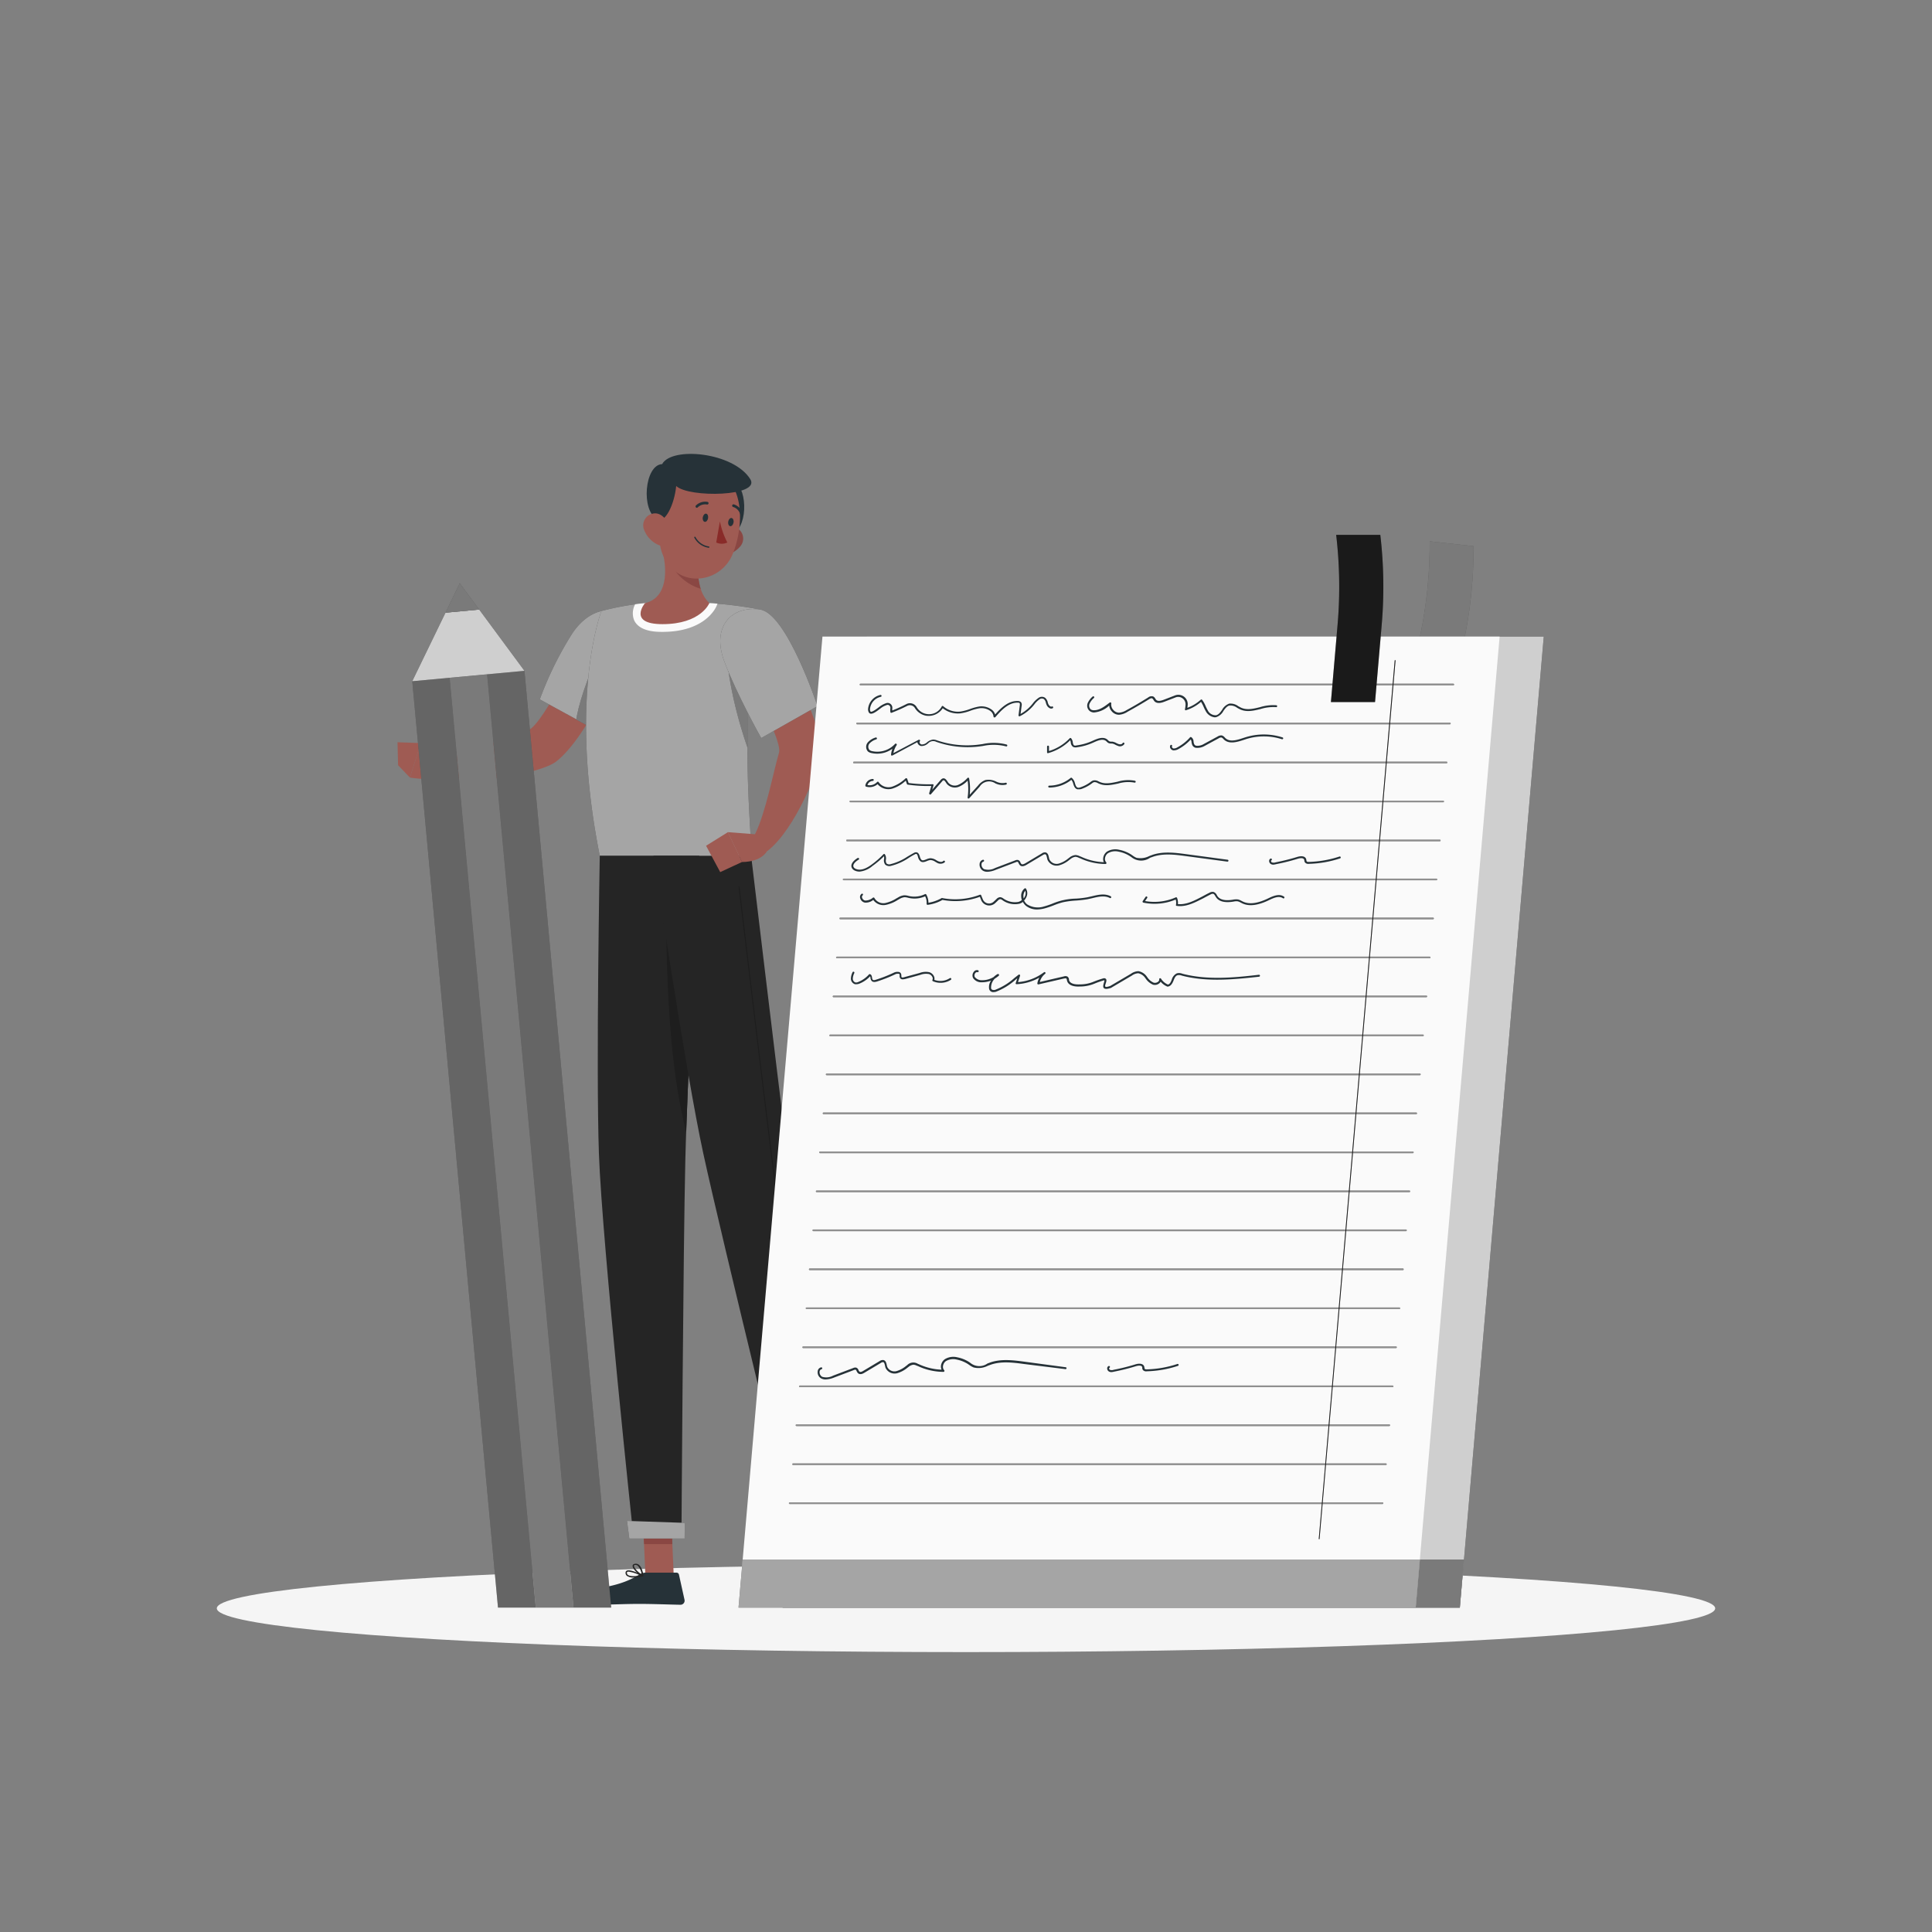 <svg xmlns="http://www.w3.org/2000/svg" viewBox="0 0 500 500"><rect x="0" y="0" width="500" height="500" fill="#808080" stroke="none"/><g id="freepik--Shadow--inject-33"><ellipse cx="250" cy="416.24" rx="193.89" ry="11.32" style="fill:#f5f5f5"></ellipse></g><g id="freepik--Character--inject-33"><polygon points="174.36 407.82 167.03 407.82 166.3 390.86 173.63 390.86 174.36 407.82" style="fill:#9f5b53"></polygon><polygon points="218.35 407.82 211.02 407.82 207.34 390.86 214.67 390.86 218.35 407.82" style="fill:#9f5b53"></polygon><path d="M210.5,407h8.23a.64.64,0,0,1,.63.5l1.45,6.51a1.08,1.08,0,0,1-1.08,1.3c-2.87-.05-4.27-.22-7.89-.22-2.22,0-6.81.24-9.89.24s-3.47-3.05-2.22-3.32c5.65-1.24,7.78-2.94,9.58-4.56A1.75,1.75,0,0,1,210.5,407Z" style="fill:#263238"></path><path d="M167.08,407h8a.64.64,0,0,1,.63.5l1.44,6.51a1.06,1.06,0,0,1-1.05,1.3c-2.89-.05-7.06-.22-10.69-.22-4.24,0-7.9.24-12.87.24-3,0-3.85-3.05-2.59-3.32,5.73-1.26,10.41-1.39,15.37-4.44A3.29,3.29,0,0,1,167.08,407Z" style="fill:#263238"></path><path d="M161.69,168.41l-9.89-3.91s-11.37,23.23-15,24.4c-4.87,1.6-14.88,6-20.93,6.87-.77,1-2,4-1.75,5.1,8.34,2.72,26.11-.9,29.79-3.76C152.36,190.59,161.69,168.41,161.69,168.41Z" style="fill:#9f5b53"></path><path d="M164.35,163.14c2.47,6.56-10,25.86-10,25.86l-14.65-8a89.12,89.12,0,0,1,8.46-17.15C153.31,156.17,161.64,156,164.35,163.14Z" style="fill:#252525"></path><path d="M164.35,163.14c2.47,6.56-10,25.86-10,25.86l-14.65-8a89.12,89.12,0,0,1,8.46-17.15C153.31,156.17,161.64,156,164.35,163.14Z" style="fill:#fafafa;opacity:0.6"></path><path d="M164.57,164c-2.87-1.36-6.09-.22-9.33,5.19s-5.85,14.47-6.08,17.05l5.15,2.79S165.86,171.18,164.57,164Z" style="fill:#252525"></path><path d="M164.57,164c-2.87-1.36-6.09-.22-9.33,5.19s-5.85,14.47-6.08,17.05l5.15,2.79S165.86,171.18,164.57,164Z" style="fill:#fafafa;opacity:0.4"></path><path d="M117.15,195.7l-8.26-3.4-2.8,8.94a33.46,33.46,0,0,0,10,0Z" style="fill:#9f5b53"></path><polygon points="102.88 192.09 103.02 198.03 106.09 201.24 108.89 192.31 102.88 192.09" style="fill:#9f5b53"></polygon><polygon points="166.31 390.86 166.68 399.61 174.01 399.61 173.63 390.86 166.31 390.86" style="fill:#8a4743"></polygon><polygon points="214.67 390.86 207.34 390.86 209.24 399.61 216.57 399.61 214.67 390.86" style="fill:#8a4743"></polygon><path d="M155.65,158.13s-8.65,22.12-.43,63.33H194.4c.27-6-3.51-35.37,2.3-63.71a102.27,102.27,0,0,0-13.12-1.66,144.57,144.57,0,0,0-16.66,0A73.27,73.27,0,0,0,155.65,158.13Z" style="fill:#252525"></path><path d="M155.65,158.13s-8.65,22.12-.43,63.33H194.4c.27-6-3.51-35.37,2.3-63.71a102.27,102.27,0,0,0-13.12-1.66,144.57,144.57,0,0,0-16.66,0A73.27,73.27,0,0,0,155.65,158.13Z" style="fill:#fafafa;opacity:0.6"></path><path d="M188.18,164.75c-.65,4.66.82,15.82,5.26,28.72a187.73,187.73,0,0,1,2.71-32.9v-.06C193.57,160.25,188.81,160.38,188.18,164.75Z" style="fill:#252525"></path><path d="M188.18,164.75c-.65,4.66.82,15.82,5.26,28.72a187.73,187.73,0,0,1,2.71-32.9v-.06C193.57,160.25,188.81,160.38,188.18,164.75Z" style="fill:#fafafa;opacity:0.4"></path><path d="M164.39,156.38c.82-.11,1.67-.21,2.53-.29a144.57,144.57,0,0,1,16.66,0c.7,0,1.4.08,2.1.14l-.24.6c-.11.27-2.78,6.7-14,6.7-1.47,0-5.92,0-7.32-3A4.83,4.83,0,0,1,164.39,156.38Z" style="fill:#fafafa"></path><path d="M181.4,140.51c-1.05,5.36-1.57,12,2.18,15.58,0,0-2.16,5.44-12.12,5.44-9.1,0-4.54-5.44-4.54-5.44,6-1.42,5.66-8.81,4.62-13Z" style="fill:#9f5b53"></path><path d="M180.7,145.49l-7.06-2.93-.91.24a15.27,15.27,0,0,0,1.11,3.58,13,13,0,0,0,7.49,6A18.32,18.32,0,0,1,180.7,145.49Z" style="fill:#8a4743"></path><path d="M191.41,141.59a7,7,0,0,1-4.77,2.27c-2.42.11-3.09-2.19-2-4.19,1-1.8,3.5-4,5.71-3.19A3.11,3.11,0,0,1,191.41,141.59Z" style="fill:#8a4743"></path><path d="M190.22,124.72c3.3,2.11,3.5,12.41-1.44,13.91S184,120.7,190.22,124.72Z" style="fill:#263238"></path><path d="M171.37,130c-.8,7.23-1.63,11.42,1.35,15.71,4.47,6.46,13.87,4.72,16.81-2.13,2.65-6.16,3.51-16.94-3-21A9.92,9.92,0,0,0,171.37,130Z" style="fill:#9f5b53"></path><path d="M170.17,134.44c1.93,1,4.33-3.72,4.83-8.66,3.28,3.11,22,2.72,19.17-1.78-4.38-7-20.32-8.5-22.81-3.89C166.81,120.31,165.78,132.25,170.17,134.44Z" style="fill:#263238"></path><path d="M166.78,137.32a6.93,6.93,0,0,0,3.72,3.75c2.25.91,3.65-1,3.26-3.29-.36-2-1.95-5-4.31-4.92A3.1,3.1,0,0,0,166.78,137.32Z" style="fill:#9f5b53"></path><path d="M155.22,221.46s-1,54.78-.22,77.12c.83,23.24,8.95,99.33,8.95,99.33h12.41s.46-74.73,1-97.56c.6-24.88,3.61-78.89,3.61-78.89Z" style="fill:#252525"></path><path d="M177.18,394.11c.06,0,0,4.06,0,4.06H162.87l-.6-4.56Z" style="fill:#252525"></path><path d="M177.18,394.11c.06,0,0,4.06,0,4.06H162.87l-.6-4.56Z" style="fill:#fafafa;opacity:0.6"></path><path d="M172.36,236c.23,27.18,1.87,43.69,5.23,57,.43-13,1.24-30.11,2-44.35Z" style="fill:#252525"></path><path d="M172.36,236c.23,27.18,1.87,43.69,5.23,57,.43-13,1.24-30.11,2-44.35Z" style="opacity:0.2"></path><path d="M169.12,221.46s8.31,56,12.88,77c5,23,23.83,99.49,23.83,99.49h13.42s-12.42-74.66-15.27-97.4c-3.1-24.69-9.58-79-9.58-79Z" style="fill:#252525"></path><path d="M219.25,394.42c.05,0,.67,3.75.67,3.75H205.17l-1.31-4.31Z" style="fill:#252525"></path><path d="M219.25,394.42c.05,0,.67,3.75.67,3.75H205.17l-1.31-4.31Z" style="fill:#fafafa;opacity:0.6"></path><path d="M213.84,390a.15.15,0,0,1-.13-.11c-.11-.68-11.31-68.09-13.87-88.52-2.78-22.17-8.64-71.34-8.7-71.84a.12.12,0,0,1,.11-.13.13.13,0,0,1,.14.11c.06.49,5.91,49.66,8.7,71.83,2.56,20.43,13.76,87.83,13.87,88.51a.12.12,0,0,1-.1.14Z" style="fill:#252525"></path><path d="M213.84,390a.15.15,0,0,1-.13-.11c-.11-.68-11.31-68.09-13.87-88.52-2.78-22.17-8.64-71.34-8.7-71.84a.12.12,0,0,1,.11-.13.13.13,0,0,1,.14.11c.06.49,5.91,49.66,8.7,71.83,2.56,20.43,13.76,87.83,13.87,88.51a.12.12,0,0,1-.1.14Z" style="opacity:0.2"></path><path d="M181.88,133.88c-.11.58.12,1.1.5,1.17s.77-.35.87-.94-.12-1.1-.5-1.17S182,133.29,181.88,133.88Z" style="fill:#263238"></path><path d="M188.46,135c-.1.58.12,1.1.5,1.17s.77-.35.88-.94-.13-1.1-.51-1.17S188.56,134.43,188.46,135Z" style="fill:#263238"></path><path d="M186.31,134.94a21.41,21.41,0,0,0,1.92,5.46,3.39,3.39,0,0,1-2.87,0Z" style="fill:#892b29"></path><path d="M183.39,141.76a.18.18,0,0,0,.2-.14.17.17,0,0,0-.14-.2A4.69,4.69,0,0,1,180,139a.18.18,0,0,0-.23-.09.17.17,0,0,0-.09.23A5,5,0,0,0,183.39,141.76Z" style="fill:#263238"></path><path d="M180.26,131.41a.35.35,0,0,0,.3-.09,2.78,2.78,0,0,1,2.38-.76.35.35,0,0,0,.42-.25.33.33,0,0,0-.25-.42,3.42,3.42,0,0,0-3,.92.36.36,0,0,0,0,.5A.42.42,0,0,0,180.26,131.41Z" style="fill:#263238"></path><path d="M191.82,133.19a.38.38,0,0,0,.15,0,.35.35,0,0,0,.21-.45,3.47,3.47,0,0,0-2.27-2.21.35.35,0,0,0-.42.26.36.36,0,0,0,.26.42h0a2.73,2.73,0,0,1,1.78,1.77A.32.32,0,0,0,191.82,133.19Z" style="fill:#263238"></path><path d="M198.79,162.69,190,168.61s12.68,22.55,11.61,26.16c-1.45,4.92-3.47,15.68-6.22,21.13.36,1.18,2.19,3.87,3.21,4.34,7-5.33,14.08-22,13.81-26.67C211.77,183,198.79,162.69,198.79,162.69Z" style="fill:#9f5b53"></path><path d="M196.7,157.75c6.93,1,14.87,25,14.87,25L197,191s-6.41-11.42-9.58-19.91C184.12,162.21,189.26,156.67,196.7,157.75Z" style="fill:#252525"></path><path d="M196.7,157.75c6.93,1,14.87,25,14.87,25L197,191s-6.41-11.42-9.58-19.91C184.12,162.21,189.26,156.67,196.7,157.75Z" style="fill:#fafafa;opacity:0.6"></path><path d="M208.08,408.25a2.2,2.2,0,0,1-1.41-.37,1.07,1.07,0,0,1-.36-.92.57.57,0,0,1,.3-.49c.8-.41,3.17,1,3.44,1.21a.16.16,0,0,1,.08.17.17.17,0,0,1-.13.14A8.25,8.25,0,0,1,208.08,408.25ZM207,406.74a.46.46,0,0,0-.22,0c-.05,0-.1.07-.11.21a.72.72,0,0,0,.23.63,3.57,3.57,0,0,0,2.6.13A6.94,6.94,0,0,0,207,406.74Z" style="fill:#252525"></path><path d="M210,408l-.09,0c-.76-.42-2.22-2-2.07-2.84a.57.57,0,0,1,.56-.45.92.92,0,0,1,.74.22c.85.7,1,2.81,1,2.9a.21.21,0,0,1-.08.16Zm-1.48-3h-.08c-.23,0-.25.13-.25.18-.1.48.84,1.69,1.59,2.27a4.16,4.16,0,0,0-.86-2.3A.64.64,0,0,0,208.48,405Z" style="fill:#252525"></path><path d="M164,408.26a2.83,2.83,0,0,1-1.78-.45,1,1,0,0,1-.32-.85.54.54,0,0,1,.29-.46c.88-.5,3.83,1,4.16,1.17a.15.15,0,0,1,.09.18.16.16,0,0,1-.13.14A11.92,11.92,0,0,1,164,408.26Zm-1.32-1.52a.75.75,0,0,0-.33.06.22.22,0,0,0-.11.19.69.69,0,0,0,.21.56c.46.4,1.66.46,3.28.2A9.48,9.48,0,0,0,162.71,406.74Z" style="fill:#252525"></path><path d="M166.3,408l-.07,0c-.88-.39-2.63-2-2.5-2.81,0-.19.17-.43.65-.48a1.21,1.21,0,0,1,1,.3c.93.76,1.13,2.73,1.14,2.82a.18.18,0,0,1-.08.15A.13.13,0,0,1,166.3,408Zm-1.78-3h-.11c-.31,0-.33.16-.34.2-.08.5,1.11,1.74,2,2.28a4.15,4.15,0,0,0-1-2.26A.93.93,0,0,0,164.52,405Z" style="fill:#252525"></path><path d="M195.36,215.9l-7-.54,3.67,7.72s6.11.27,7.13-4.4Z" style="fill:#9f5b53"></path><polygon points="182.73 218.88 186.39 225.7 192.06 223.07 188.39 215.36 182.73 218.88" style="fill:#9f5b53"></polygon><polygon points="138.66 416.04 128.88 416.04 106.69 176.3 116.37 175.4 138.66 416.04" style="fill:#252525"></polygon><polygon points="138.66 416.04 128.88 416.04 106.69 176.3 116.37 175.4 138.66 416.04" style="fill:#fafafa;opacity:0.3"></polygon><polygon points="158.18 416.04 148.42 416.04 126.05 174.51 135.73 173.61 158.18 416.04" style="fill:#252525"></polygon><polygon points="158.18 416.04 148.42 416.04 126.05 174.51 135.73 173.61 158.18 416.04" style="fill:#fafafa;opacity:0.3"></polygon><polygon points="148.42 416.04 138.66 416.04 116.37 175.4 126.05 174.51 148.42 416.04" style="fill:#252525"></polygon><polygon points="148.42 416.04 138.66 416.04 116.37 175.4 126.05 174.51 148.42 416.04" style="fill:#fafafa;opacity:0.4"></polygon><polygon points="124.01 157.75 115.3 158.56 106.69 176.3 135.73 173.61 124.01 157.75" style="fill:#252525"></polygon><polygon points="124.01 157.75 115.3 158.56 106.69 176.3 135.73 173.61 124.01 157.75" style="fill:#fafafa;opacity:0.8"></polygon><polygon points="118.98 150.95 115.3 158.56 124.01 157.75 118.98 150.95" style="fill:#252525"></polygon><polygon points="118.98 150.95 115.3 158.56 124.01 157.75 118.98 150.95" style="fill:#fafafa;opacity:0.4"></polygon></g><g id="freepik--Document--inject-33"><path d="M381.36,141.35,370,140.09h0a116.09,116.09,0,0,1-2.22,23.22l-3.92,19.63,11.35,1.26,3.92-19.63a116,116,0,0,0,2.22-23.22Z" style="fill:#252525"></path><path d="M381.36,141.35,370,140.09h0a116.09,116.09,0,0,1-2.22,23.22l-3.92,19.63,11.35,1.26,3.92-19.63a116,116,0,0,0,2.22-23.22Z" style="fill:#fafafa;opacity:0.4"></path><polygon points="399.52 164.75 224.27 164.75 202.55 416.05 377.8 416.05 399.52 164.75" style="fill:#252525"></polygon><polygon points="399.52 164.75 224.27 164.75 202.55 416.05 377.8 416.05 399.52 164.75" style="fill:#fafafa;opacity:0.8"></polygon><polygon points="378.87 403.6 203.63 403.6 202.55 416.05 377.8 416.05 378.87 403.6" style="fill:#252525"></polygon><polygon points="378.87 403.6 203.63 403.6 202.55 416.05 377.8 416.05 378.87 403.6" style="fill:#fafafa;opacity:0.4"></polygon><polygon points="388.1 164.75 212.85 164.75 191.13 416.05 366.38 416.05 388.1 164.75" style="fill:#fafafa"></polygon><polygon points="367.45 403.6 192.21 403.6 191.13 416.05 366.38 416.05 367.45 403.6" style="fill:#252525"></polygon><polygon points="367.45 403.6 192.21 403.6 191.13 416.05 366.38 416.05 367.45 403.6" style="fill:#fafafa;opacity:0.6"></polygon><path d="M376.1,177.36H222.69a.21.21,0,0,1-.21-.21.22.22,0,0,1,.21-.21H376.1a.22.22,0,0,1,.22.21A.21.21,0,0,1,376.1,177.36Z" style="fill:#252525"></path><path d="M375.23,187.45H221.82a.21.21,0,0,1-.21-.21.22.22,0,0,1,.21-.21H375.23a.21.21,0,0,1,.21.21A.21.21,0,0,1,375.23,187.45Z" style="fill:#252525"></path><path d="M374.36,197.54H221a.21.21,0,1,1,0-.42H374.36a.21.21,0,0,1,0,.42Z" style="fill:#252525"></path><path d="M373.49,207.63H220.08a.21.21,0,0,1,0-.42H373.49a.21.21,0,1,1,0,.42Z" style="fill:#252525"></path><path d="M372.62,217.72H219.21a.21.21,0,0,1,0-.42H372.62a.21.21,0,1,1,0,.42Z" style="fill:#252525"></path><path d="M371.74,227.81H218.34a.21.21,0,1,1,0-.42h153.4a.21.21,0,1,1,0,.42Z" style="fill:#252525"></path><path d="M370.87,237.9H217.46a.21.21,0,0,1,0-.42H370.87a.21.21,0,0,1,0,.42Z" style="fill:#252525"></path><path d="M370,248H216.59a.21.21,0,0,1-.21-.21.21.21,0,0,1,.21-.21H370a.21.21,0,0,1,.21.21A.21.21,0,0,1,370,248Z" style="fill:#252525"></path><path d="M369.13,258.08H215.72a.21.21,0,0,1-.21-.21.21.21,0,0,1,.21-.21H369.13a.21.21,0,0,1,.21.21A.21.21,0,0,1,369.13,258.08Z" style="fill:#252525"></path><path d="M368.26,268.17H214.85a.21.21,0,0,1-.21-.21.21.21,0,0,1,.21-.21H368.26a.21.21,0,0,1,.21.21A.22.22,0,0,1,368.26,268.17Z" style="fill:#252525"></path><path d="M367.38,278.26H214a.22.22,0,1,1,0-.43h153.4a.22.22,0,1,1,0,.43Z" style="fill:#252525"></path><path d="M366.51,288.35H213.1a.22.22,0,0,1,0-.43H366.51a.21.21,0,0,1,.21.22A.21.21,0,0,1,366.51,288.35Z" style="fill:#252525"></path><path d="M365.64,298.44H212.23a.21.21,0,0,1-.21-.22.21.21,0,0,1,.21-.21H365.64a.21.21,0,0,1,.21.21A.21.21,0,0,1,365.64,298.44Z" style="fill:#252525"></path><path d="M364.77,308.53H211.36a.21.21,0,0,1-.21-.22.21.21,0,0,1,.21-.21H364.77a.22.22,0,0,1,0,.43Z" style="fill:#252525"></path><path d="M363.9,318.62H210.49a.21.21,0,0,1-.21-.22.21.21,0,0,1,.21-.21H363.9a.22.22,0,0,1,0,.43Z" style="fill:#252525"></path><path d="M363,328.71H209.62a.22.22,0,1,1,0-.43H363a.22.22,0,1,1,0,.43Z" style="fill:#252525"></path><path d="M362.15,338.79H208.74a.21.21,0,1,1,0-.42H362.15a.21.21,0,1,1,0,.42Z" style="fill:#252525"></path><path d="M361.28,348.88H207.87a.21.21,0,0,1,0-.42H361.28a.21.21,0,1,1,0,.42Z" style="fill:#252525"></path><path d="M360.41,359H207a.21.21,0,1,1,0-.42H360.41a.21.21,0,0,1,0,.42Z" style="fill:#252525"></path><path d="M359.54,369.06H206.13a.21.21,0,0,1,0-.42H359.54a.21.21,0,0,1,0,.42Z" style="fill:#252525"></path><path d="M358.66,379.15H205.26a.21.21,0,1,1,0-.42h153.4a.21.21,0,1,1,0,.42Z" style="fill:#252525"></path><path d="M357.79,389.24H204.38a.21.21,0,1,1,0-.42H357.79a.21.21,0,0,1,0,.42Z" style="fill:#252525"></path><g style="opacity:0.5"><path d="M376.1,177.36H222.69a.21.21,0,0,1-.21-.21.22.22,0,0,1,.21-.21H376.1a.22.22,0,0,1,.22.21A.21.21,0,0,1,376.1,177.36Z" style="fill:#fafafa"></path><path d="M375.23,187.45H221.82a.21.21,0,0,1-.21-.21.22.22,0,0,1,.21-.21H375.23a.21.21,0,0,1,.21.21A.21.21,0,0,1,375.23,187.45Z" style="fill:#fafafa"></path><path d="M374.36,197.54H221a.21.21,0,1,1,0-.42H374.36a.21.21,0,0,1,0,.42Z" style="fill:#fafafa"></path><path d="M373.49,207.63H220.08a.21.21,0,0,1,0-.42H373.49a.21.21,0,1,1,0,.42Z" style="fill:#fafafa"></path><path d="M372.62,217.72H219.21a.21.21,0,0,1,0-.42H372.62a.21.21,0,1,1,0,.42Z" style="fill:#fafafa"></path><path d="M371.74,227.81H218.34a.21.21,0,1,1,0-.42h153.4a.21.21,0,1,1,0,.42Z" style="fill:#fafafa"></path><path d="M370.87,237.9H217.46a.21.21,0,0,1,0-.42H370.87a.21.21,0,0,1,0,.42Z" style="fill:#fafafa"></path><path d="M370,248H216.59a.21.21,0,0,1-.21-.21.21.21,0,0,1,.21-.21H370a.21.21,0,0,1,.21.21A.21.21,0,0,1,370,248Z" style="fill:#fafafa"></path><path d="M369.13,258.08H215.72a.21.21,0,0,1-.21-.21.21.21,0,0,1,.21-.21H369.13a.21.21,0,0,1,.21.21A.21.21,0,0,1,369.13,258.08Z" style="fill:#fafafa"></path><path d="M368.26,268.17H214.85a.21.21,0,0,1-.21-.21.21.21,0,0,1,.21-.21H368.26a.21.21,0,0,1,.21.21A.22.22,0,0,1,368.26,268.17Z" style="fill:#fafafa"></path><path d="M367.38,278.26H214a.22.22,0,1,1,0-.43h153.4a.22.22,0,1,1,0,.43Z" style="fill:#fafafa"></path><path d="M366.51,288.35H213.1a.22.22,0,0,1,0-.43H366.51a.21.21,0,0,1,.21.22A.21.21,0,0,1,366.51,288.35Z" style="fill:#fafafa"></path><path d="M365.64,298.44H212.23a.21.21,0,0,1-.21-.22.21.21,0,0,1,.21-.21H365.64a.21.21,0,0,1,.21.21A.21.21,0,0,1,365.64,298.44Z" style="fill:#fafafa"></path><path d="M364.77,308.53H211.36a.21.21,0,0,1-.21-.22.21.21,0,0,1,.21-.21H364.77a.22.22,0,0,1,0,.43Z" style="fill:#fafafa"></path><path d="M363.9,318.62H210.49a.21.21,0,0,1-.21-.22.21.21,0,0,1,.21-.21H363.9a.22.22,0,0,1,0,.43Z" style="fill:#fafafa"></path><path d="M363,328.71H209.62a.22.22,0,1,1,0-.43H363a.22.22,0,1,1,0,.43Z" style="fill:#fafafa"></path><path d="M362.15,338.79H208.74a.21.21,0,1,1,0-.42H362.15a.21.21,0,1,1,0,.42Z" style="fill:#fafafa"></path><path d="M361.28,348.88H207.87a.21.21,0,0,1,0-.42H361.28a.21.21,0,1,1,0,.42Z" style="fill:#fafafa"></path><path d="M360.41,359H207a.21.21,0,1,1,0-.42H360.41a.21.21,0,0,1,0,.42Z" style="fill:#fafafa"></path><path d="M359.54,369.06H206.13a.21.21,0,0,1,0-.42H359.54a.21.21,0,0,1,0,.42Z" style="fill:#fafafa"></path><path d="M358.66,379.15H205.26a.21.21,0,1,1,0-.42h153.4a.21.21,0,1,1,0,.42Z" style="fill:#fafafa"></path><path d="M357.79,389.24H204.38a.21.21,0,1,1,0-.42H357.79a.21.21,0,0,1,0,.42Z" style="fill:#fafafa"></path></g><path d="M341.4,398.35h0a.12.12,0,0,1-.1-.12l19.65-227.29c0-.06.05-.09.11-.1a.12.12,0,0,1,.1.12L341.5,398.25A.1.1,0,0,1,341.4,398.35Z" style="fill:#252525"></path><path d="M341.4,398.35h0a.12.12,0,0,1-.1-.12l19.65-227.29c0-.06.05-.09.11-.1a.12.12,0,0,1,.1.12L341.5,398.25A.1.1,0,0,1,341.4,398.35Z" style="opacity:0.3"></path><path d="M357.22,138.42H345.8a115,115,0,0,1,.36,23.32l-1.72,19.95h11.42l1.72-19.95a115,115,0,0,0-.36-23.32Z" style="fill:#252525"></path><path d="M357.22,138.42H345.8a115,115,0,0,1,.36,23.32l-1.72,19.95h11.42l1.72-19.95a115,115,0,0,0-.36-23.32Z" style="opacity:0.3"></path><path d="M257.37,185.67h-.08a.23.23,0,0,1-.17-.22,2,2,0,0,0-.74-1.39,3.89,3.89,0,0,0-2.89-.76,13.09,13.09,0,0,0-2.36.64,12.16,12.16,0,0,1-2.62.68,6.33,6.33,0,0,1-4.53-1.33,4.37,4.37,0,0,1-4.39,1.92,4.32,4.32,0,0,1-2.83-2,1.53,1.53,0,0,0-2-.52,42.8,42.8,0,0,1-4,1.77.26.26,0,0,1-.21,0,.25.25,0,0,1-.12-.18,4,4,0,0,1,0-1,.78.78,0,0,0-.28-.71.66.66,0,0,0-.65-.11,5.16,5.16,0,0,0-1.52.79l-.22.17c-1,.78-1.86,1.36-2.44,1.28a.65.65,0,0,1-.42-.25,1.6,1.6,0,0,1-.23-1.11,4.09,4.09,0,0,1,3.18-3.49.25.25,0,0,1,.29.19.25.25,0,0,1-.2.3,3.56,3.56,0,0,0-2.77,3.05,1.14,1.14,0,0,0,.13.76.11.11,0,0,0,.09.05c.42.06,1.45-.71,2.07-1.18l.22-.17a5.94,5.94,0,0,1,1.66-.87,1.16,1.16,0,0,1,1.12.2,1.26,1.26,0,0,1,.47,1.15,3.25,3.25,0,0,0,0,.54,39,39,0,0,0,3.61-1.63,2,2,0,0,1,2.67.72,3.7,3.7,0,0,0,6.51-.13.23.23,0,0,1,.17-.13.26.26,0,0,1,.21.06,5.78,5.78,0,0,0,4.38,1.4,12.19,12.19,0,0,0,2.51-.65,13.65,13.65,0,0,1,2.45-.67,4.47,4.47,0,0,1,3.28.87,2.45,2.45,0,0,1,.82,1.2c1.59-1.8,3.49-3.59,5.87-3.49a1.09,1.09,0,0,1,.83.32,1.16,1.16,0,0,1,.16.92l-.28,2.11a10.62,10.62,0,0,0,3.17-2.72,6.21,6.21,0,0,1,1.41-1.38,1.46,1.46,0,0,1,1.8-.06,2.22,2.22,0,0,1,.67,1.19c0,.13.08.26.13.38a1.21,1.21,0,0,0,.59.66.36.36,0,0,0,.32,0,.25.25,0,0,1,.33.12.26.26,0,0,1-.12.34.9.9,0,0,1-.72,0,1.7,1.7,0,0,1-.86-.94c-.06-.13-.1-.27-.15-.41a1.85,1.85,0,0,0-.5-1A1,1,0,0,0,269,181a5.62,5.62,0,0,0-1.29,1.27,11,11,0,0,1-3.76,3.08.25.25,0,0,1-.25,0,.25.25,0,0,1-.11-.24l.34-2.59c0-.2.05-.42-.05-.53s-.22-.13-.45-.14h-.15c-2.28,0-4.12,1.92-5.67,3.73A.27.27,0,0,1,257.37,185.67Z" style="fill:#263238"></path><path d="M314.36,185.64a3,3,0,0,1-2.3-1.58,10.63,10.63,0,0,1-.56-1.12,8.87,8.87,0,0,0-.68-1.3,10.76,10.76,0,0,1-3.83,2.15.23.23,0,0,1-.24,0,.24.24,0,0,1-.08-.24,7.51,7.51,0,0,0,.15-1.16,1.93,1.93,0,0,0-.8-1.67,1.85,1.85,0,0,0-1.79-.23l-2.88,1.11c-.46.17-1.85.71-2.6-.14a2.71,2.71,0,0,1-.24-.35,1,1,0,0,0-.33-.37c-.23-.11-.54.05-.82.23-1.83,1.13-3.71,2.22-5.58,3.25a4.69,4.69,0,0,1-2.18.76,2.47,2.47,0,0,1-1.91-.93,2.52,2.52,0,0,1-.63-1.45,6.55,6.55,0,0,1-3.95,1.79h0A1.88,1.88,0,0,1,282,184a1.79,1.79,0,0,1-.49-2.07,4.69,4.69,0,0,1,1.23-1.63.25.25,0,1,1,.35.35,4.39,4.39,0,0,0-1.11,1.46,1.31,1.31,0,0,0,.31,1.48,1.39,1.39,0,0,0,.85.22h0c1.46,0,2.75-1,4.06-2a.26.26,0,0,1,.28,0,.24.24,0,0,1,.12.26,2,2,0,0,0,.5,1.62,2,2,0,0,0,1.5.75h0a4.38,4.38,0,0,0,2-.69c1.86-1,3.73-2.12,5.55-3.25a1.39,1.39,0,0,1,1.31-.25,1.29,1.29,0,0,1,.53.56,1.85,1.85,0,0,0,.19.27c.36.41,1,.41,2.05,0l2.88-1.11a2.4,2.4,0,0,1,2.27.3,2.43,2.43,0,0,1,1,2.1,7.43,7.43,0,0,1-.09.81,10.38,10.38,0,0,0,3.46-2.09.28.28,0,0,1,.19-.07.23.23,0,0,1,.17.1,7.11,7.11,0,0,1,.9,1.61c.17.37.34.74.54,1.08a2.25,2.25,0,0,0,2.18,1.29c.66-.15,1.09-.75,1.55-1.4a3.36,3.36,0,0,1,1.85-1.6,3.3,3.3,0,0,1,2.31.65c.26.14.52.29.78.41,1.52.67,3.18.27,4.93-.16a11.36,11.36,0,0,1,4.16-.48.24.24,0,0,1,.22.28.25.25,0,0,1-.28.21,11.15,11.15,0,0,0-4,.48c-1.76.43-3.57.87-5.25.12a8,8,0,0,1-.82-.43,2.92,2.92,0,0,0-2-.59c-.67.15-1.1.76-1.56,1.4a3.34,3.34,0,0,1-1.84,1.6A2,2,0,0,1,314.36,185.64Z" style="fill:#263238"></path><path d="M230.85,195.53a.27.27,0,0,1-.14,0,.28.28,0,0,1-.11-.23,6.18,6.18,0,0,1,.35-1.53,6.64,6.64,0,0,1-5.34,1.13,2.05,2.05,0,0,1-1-.43,1.78,1.78,0,0,1,0-2.36,4.37,4.37,0,0,1,2-1.24.25.25,0,0,1,.18.47,4,4,0,0,0-1.77,1.08,1.3,1.3,0,0,0,0,1.68,1.76,1.76,0,0,0,.75.31,6.23,6.23,0,0,0,5.88-1.9.25.25,0,0,1,.34,0,.25.25,0,0,1,.06.34,5.32,5.32,0,0,0-.83,2.05l6.52-3.44a.25.25,0,0,1,.32.07.26.26,0,0,1,0,.32.35.35,0,0,0-.06.36.72.72,0,0,0,.5.46,2,2,0,0,0,1.35-.5l.07-.06a3,3,0,0,1,1.55-.71,2.72,2.72,0,0,1,1.06.22,24.21,24.21,0,0,0,10.19,1.15c.53-.06,1.07-.13,1.6-.21a13.25,13.25,0,0,1,6.2.13.24.24,0,0,1,.15.32.23.23,0,0,1-.31.15,13.06,13.06,0,0,0-6-.1c-.54.07-1.08.15-1.62.2A24.61,24.61,0,0,1,242.34,192a1.8,1.8,0,0,0-2.19.42l-.08.05a2.34,2.34,0,0,1-1.73.59,1.2,1.2,0,0,1-.88-.8.67.67,0,0,1-.05-.19L231,195.5A.27.27,0,0,1,230.85,195.53Z" style="fill:#263238"></path><path d="M271.23,194.91a.25.25,0,0,1-.15,0,.26.26,0,0,1-.1-.2l0-1.49a.25.25,0,0,1,.25-.25h0a.25.25,0,0,1,.25.24v1.16a12.39,12.39,0,0,0,5.36-3.31.21.21,0,0,1,.17-.08.36.36,0,0,1,.18.07,1.88,1.88,0,0,1,.44,1.06c.07.36.13.67.36.8a1,1,0,0,0,.61,0,14.3,14.3,0,0,0,4.12-1.17c1.17-.53,2.76-1.25,3.87-.33l.2.19a1.14,1.14,0,0,0,.34.26,1.38,1.38,0,0,0,.48.08,1.62,1.62,0,0,1,.31,0,3.19,3.19,0,0,1,1,.37,4,4,0,0,0,.51.23c.41.16.94.11,1.1-.21a.24.24,0,0,1,.33-.12.25.25,0,0,1,.12.34,1.36,1.36,0,0,1-1.72.46,5.79,5.79,0,0,1-.57-.25,2.72,2.72,0,0,0-.85-.33h-.27a1.83,1.83,0,0,1-.67-.12,1.66,1.66,0,0,1-.48-.37l-.17-.16c-.87-.71-2.24-.09-3.34.41a15,15,0,0,1-4.26,1.21,1.55,1.55,0,0,1-.92-.1,1.46,1.46,0,0,1-.61-1.15,3.07,3.07,0,0,0-.15-.58,13,13,0,0,1-5.68,3.33Z" style="fill:#263238"></path><path d="M303.87,194.19a1.18,1.18,0,0,1-.26,0,1.09,1.09,0,0,1-.73-.58.75.75,0,0,1,0-.7.24.24,0,0,1,.34-.11.24.24,0,0,1,.1.33.31.31,0,0,0,0,.27.6.6,0,0,0,.38.3,1.7,1.7,0,0,0,1-.28,11.78,11.78,0,0,0,3.28-2.6.26.26,0,0,1,.29-.06,1.38,1.38,0,0,1,.62,1.17,2.52,2.52,0,0,0,.17.67.81.81,0,0,0,.48.39,3.11,3.11,0,0,0,2-.44l3.6-1.95a1.65,1.65,0,0,1,1.07-.27,1.61,1.61,0,0,1,.76.53l.16.16c1.17,1.12,3.09.48,4.78-.08l.32-.1a15.84,15.84,0,0,1,9.68,0,.24.24,0,0,1,.17.31.26.26,0,0,1-.32.16,15.37,15.37,0,0,0-9.37,0l-.32.11c-1.74.57-3.89,1.29-5.29,0l-.17-.18a1.24,1.24,0,0,0-.51-.38,1.22,1.22,0,0,0-.72.22l-3.6,1.95a3.69,3.69,0,0,1-2.41.48,1.28,1.28,0,0,1-.78-.64,2.63,2.63,0,0,1-.22-.82,1.72,1.72,0,0,0-.2-.68,12.21,12.21,0,0,1-3.27,2.53A2.3,2.3,0,0,1,303.87,194.19Z" style="fill:#263238"></path><path d="M250.67,206.65a.22.22,0,0,1-.11,0,.27.27,0,0,1-.14-.27,14.75,14.75,0,0,0,0-4.35,6.52,6.52,0,0,1-2.25,1.57,2.74,2.74,0,0,1-3.14-.75,2.33,2.33,0,0,1-.17-.26c-.28-.42-.49-.72-.74-.64a.75.75,0,0,0-.29.25l-2.93,3.37a.24.24,0,0,1-.31,0,.26.26,0,0,1-.12-.29l.56-1.87a38,38,0,0,1-6.12-.35.25.25,0,0,1-.2-.17l-.3-.86a9,9,0,0,1-3.43,2.05,3.66,3.66,0,0,1-3.86-1.14,3.16,3.16,0,0,1-3,.63.26.26,0,0,1-.17-.27,2,2,0,0,1,1.92-1.7.23.23,0,0,1,.25.25.25.25,0,0,1-.25.25,1.56,1.56,0,0,0-1.38,1.06,2.64,2.64,0,0,0,2.51-.78.24.24,0,0,1,.21-.08.26.26,0,0,1,.19.13,3.11,3.11,0,0,0,3.47,1.17,9.62,9.62,0,0,0,3.52-2.18.24.24,0,0,1,.23,0,.25.25,0,0,1,.17.16l.36,1.06a39.3,39.3,0,0,0,6.23.32.24.24,0,0,1,.2.09.24.24,0,0,1,0,.23l-.32,1.09,2.17-2.5a1.29,1.29,0,0,1,.52-.4c.62-.2,1,.41,1.31.85a2,2,0,0,0,.16.24,2.24,2.24,0,0,0,2.56.57,7.13,7.13,0,0,0,2.41-1.8.28.28,0,0,1,.25-.06.25.25,0,0,1,.17.2,15.17,15.17,0,0,1,.16,4.2l2.18-2.4a4.37,4.37,0,0,1,1.87-1.4,4.41,4.41,0,0,1,2.73.38,3.74,3.74,0,0,0,2.48.33.25.25,0,0,1,.32.15.26.26,0,0,1-.15.32,4.14,4.14,0,0,1-2.82-.33,2.88,2.88,0,0,0-4.06.89l-2.71,3A.27.27,0,0,1,250.67,206.65Z" style="fill:#263238"></path><path d="M279.12,204.27l-.27,0c-.69-.17-.91-.85-1.1-1.45a2.67,2.67,0,0,0-.48-1,9.27,9.27,0,0,1-5.73,2,.26.26,0,0,1-.25-.25.25.25,0,0,1,.25-.25h0a8.71,8.71,0,0,0,5.54-2,.25.25,0,0,1,.3,0,2.53,2.53,0,0,1,.82,1.42c.2.63.35,1,.74,1.11a1.19,1.19,0,0,0,.69-.1,9.17,9.17,0,0,0,2.59-1.36,2.15,2.15,0,0,1,.75-.42,2,2,0,0,1,1.38.28l.24.11c1.43.63,3,.29,4.65-.06a9.39,9.39,0,0,1,4.49-.24.26.26,0,0,1,.18.31.25.25,0,0,1-.31.17,9.13,9.13,0,0,0-4.26.25c-1.66.35-3.38.72-4.95,0l-.25-.11a1.63,1.63,0,0,0-1-.26,1.57,1.57,0,0,0-.54.31,10.22,10.22,0,0,1-2.76,1.47A2.49,2.49,0,0,1,279.12,204.27Z" style="fill:#263238"></path><path d="M222.45,225.57a3,3,0,0,1-1.13-.22,1.65,1.65,0,0,1-.83-.68c-.55-1,.45-2,1.47-2.62a.25.25,0,0,1,.34.1.25.25,0,0,1-.09.34c-.67.38-1.68,1.21-1.28,1.94a1.18,1.18,0,0,0,.58.45c1.06.45,2.42.08,4-1.08a22.45,22.45,0,0,0,3.12-2.72.27.27,0,0,1,.19-.08.24.24,0,0,1,.18.09,1.89,1.89,0,0,1,.27,1.39,1.39,1.39,0,0,0,.18,1,1.15,1.15,0,0,0,1.08.15,13.92,13.92,0,0,0,4.23-1.88c.56-.34,1.14-.68,1.73-1a1.2,1.2,0,0,1,.57-.18h0c.64,0,.83.62,1,1.11a1.79,1.79,0,0,0,.42.85c.28.23.65.1,1.22-.12a3.3,3.3,0,0,1,1.06-.3,2.85,2.85,0,0,1,1.56.52l.32.18c.47.24,1.14.4,1.49,0a.25.25,0,0,1,.35,0,.26.26,0,0,1,0,.36,1.78,1.78,0,0,1-2.08.05l-.34-.19a2.37,2.37,0,0,0-1.28-.45,3.15,3.15,0,0,0-.9.26c-.56.22-1.19.48-1.73,0a2.18,2.18,0,0,1-.58-1.1c-.15-.52-.25-.74-.49-.75h0a.84.84,0,0,0-.35.13c-.57.29-1.14.63-1.7,1a14.31,14.31,0,0,1-4.39,1.95,1.61,1.61,0,0,1-1.54-.31,1.78,1.78,0,0,1-.31-1.41,2.43,2.43,0,0,0,0-.77,23.72,23.72,0,0,1-3,2.53A6,6,0,0,1,222.45,225.57Z" style="fill:#263238"></path><path d="M255.56,225.62a2.35,2.35,0,0,1-1.1-.24,1.82,1.82,0,0,1-.94-1.79,1.18,1.18,0,0,1,.85-1.08.24.24,0,0,1,.3.17.25.25,0,0,1-.17.31.69.69,0,0,0-.48.65,1.35,1.35,0,0,0,.66,1.29,3.67,3.67,0,0,0,2.83-.28l5.27-2a1.16,1.16,0,0,1,.71-.08,1,1,0,0,1,.6.65,1.25,1.25,0,0,0,.25.38c.2.16.55.09,1.05-.2l4.25-2.54a1.37,1.37,0,0,1,.89-.27c.66.1.81.78.93,1.33a3.59,3.59,0,0,0,.12.47A2.07,2.07,0,0,0,274,223.5a7,7,0,0,0,2.5-1.36l.23-.17a2.91,2.91,0,0,1,1.64-.69,3,3,0,0,1,1.21.38l.08,0a15.14,15.14,0,0,0,6,1.47,1.88,1.88,0,0,1-.16-1,2.44,2.44,0,0,1,.95-1.71,4.17,4.17,0,0,1,3.22-.49,8.77,8.77,0,0,1,3.11,1.25l.32.22a4.87,4.87,0,0,0,1,.59,5,5,0,0,0,3.36-.46l.87-.32c2.85-.93,5.94-.51,8.66-.15l10.71,1.44a.24.24,0,0,1,.22.28.25.25,0,0,1-.28.21l-10.71-1.43c-2.68-.36-5.71-.77-8.44.13l-.86.3a4,4,0,0,1-4.84-.18l-.32-.21a8.14,8.14,0,0,0-2.93-1.18,3.69,3.69,0,0,0-2.83.41,1.88,1.88,0,0,0-.74,1.34,1.27,1.27,0,0,0,.32,1,.26.26,0,0,1-.18.43h0a15.78,15.78,0,0,1-6.69-1.53l-.08,0a2.46,2.46,0,0,0-1-.33h0a2.47,2.47,0,0,0-1.32.6l-.23.16a7.19,7.19,0,0,1-2.69,1.45,2.58,2.58,0,0,1-3-1.42c-.05-.16-.09-.34-.13-.51-.12-.56-.22-.9-.51-.94a1,1,0,0,0-.56.2l-4.26,2.54c-.26.15-1.05.62-1.62.16a1.65,1.65,0,0,1-.38-.55c-.1-.22-.18-.36-.29-.39a.66.66,0,0,0-.39.07l-5.27,2A6.4,6.4,0,0,1,255.56,225.62Z" style="fill:#263238"></path><path d="M329.55,223.77a1.24,1.24,0,0,1-.67-.17.92.92,0,0,1-.43-.81.66.66,0,0,1,.35-.58.26.26,0,0,1,.34.11.26.26,0,0,1-.11.34.14.14,0,0,0-.08.15.44.44,0,0,0,.18.36,1.42,1.42,0,0,0,1,0,53.47,53.47,0,0,0,5.61-1.4c.92-.28,2-.29,2.29.55a1.7,1.7,0,0,1,.06.31.76.76,0,0,0,.09.3c.09.12.34.13.55.13a27.41,27.41,0,0,0,7.92-1.39.25.25,0,0,1,.16.48,28,28,0,0,1-8.07,1.41,1.11,1.11,0,0,1-1-.34,1,1,0,0,1-.18-.52.87.87,0,0,0-.05-.22c-.22-.66-1.52-.28-1.66-.23a55.05,55.05,0,0,1-5.66,1.41A3.5,3.5,0,0,1,329.55,223.77Z" style="fill:#263238"></path><path d="M213.65,357a2.36,2.36,0,0,1-1.1-.25,1.82,1.82,0,0,1-.94-1.79,1.16,1.16,0,0,1,.85-1.08.25.25,0,1,1,.13.48.69.69,0,0,0-.48.65,1.37,1.37,0,0,0,.66,1.3,3.72,3.72,0,0,0,2.83-.29l5.27-2a1.16,1.16,0,0,1,.71-.08,1,1,0,0,1,.6.65,1.14,1.14,0,0,0,.25.38c.2.16.55.09,1-.2l4.25-2.54a1.43,1.43,0,0,1,.89-.26c.66.09.81.77.93,1.32a3.59,3.59,0,0,0,.12.47,2.07,2.07,0,0,0,2.41,1.08,6.92,6.92,0,0,0,2.49-1.36l.24-.17a2.22,2.22,0,0,1,2.85-.31l.07,0a15.23,15.23,0,0,0,6,1.47,2,2,0,0,1-.16-1,2.44,2.44,0,0,1,1-1.71,4.22,4.22,0,0,1,3.22-.49,8.77,8.77,0,0,1,3.11,1.25l.31.22a3.63,3.63,0,0,0,4.4.13l.87-.32c2.84-.92,5.94-.51,8.66-.15l10.71,1.44a.24.24,0,0,1,.22.28.26.26,0,0,1-.28.21L265,353c-2.68-.36-5.71-.76-8.44.13l-.86.3a5.24,5.24,0,0,1-3.7.47,5.35,5.35,0,0,1-1.15-.65l-.31-.21a8.33,8.33,0,0,0-2.93-1.18,3.73,3.73,0,0,0-2.83.41,1.9,1.9,0,0,0-.74,1.34,1.27,1.27,0,0,0,.32,1,.26.26,0,0,1-.18.43h0a15.82,15.82,0,0,1-6.69-1.53l-.08,0a2.62,2.62,0,0,0-1-.33h0a2.47,2.47,0,0,0-1.32.6l-.23.17a7.31,7.31,0,0,1-2.69,1.44,2.58,2.58,0,0,1-3-1.42c-.05-.16-.09-.33-.13-.51-.12-.56-.22-.9-.51-.94a1,1,0,0,0-.56.2l-4.26,2.54c-.26.15-1,.63-1.62.16a1.56,1.56,0,0,1-.38-.55c-.1-.22-.17-.36-.29-.39a.75.75,0,0,0-.39.07l-5.28,2A6.31,6.31,0,0,1,213.65,357Z" style="fill:#263238"></path><path d="M287.64,355.1a1.24,1.24,0,0,1-.67-.17.92.92,0,0,1-.43-.81.66.66,0,0,1,.35-.58.26.26,0,0,1,.34.11.26.26,0,0,1-.11.34.14.14,0,0,0-.08.15.43.43,0,0,0,.18.36,1.42,1.42,0,0,0,1,0,51.67,51.67,0,0,0,5.61-1.4c.92-.28,2-.29,2.29.55a1.7,1.7,0,0,1,.06.31.76.76,0,0,0,.09.3c.09.12.34.13.55.13A27.41,27.41,0,0,0,304.7,353a.25.25,0,0,1,.16.48,28,28,0,0,1-8.07,1.41,1.1,1.1,0,0,1-1-.33,1,1,0,0,1-.18-.53.87.87,0,0,0,0-.22c-.22-.66-1.52-.28-1.67-.23a54.87,54.87,0,0,1-5.65,1.41A3.3,3.3,0,0,1,287.64,355.1Z" style="fill:#263238"></path><path d="M268.47,235.37a4.64,4.64,0,0,1-2.88-.89,3.07,3.07,0,0,1-.86-1.06,2.8,2.8,0,0,1-.89.46,5.52,5.52,0,0,1-4.45-.95,1.07,1.07,0,0,0-.54-.23,1.05,1.05,0,0,0-.59.36l-.7.66a2.25,2.25,0,0,1-3.65-.82l-.32-.81a18.55,18.55,0,0,1-9.68.81,10.58,10.58,0,0,1-3.82,1.27.27.27,0,0,1-.21-.07.28.28,0,0,1-.08-.2,3.63,3.63,0,0,0-.37-1.94,6.72,6.72,0,0,1-4.15.44l-.28-.06a3.37,3.37,0,0,0-.92-.14,3.24,3.24,0,0,0-1.34.48l-.48.27a9,9,0,0,1-3,1.23A3.21,3.21,0,0,1,226,232.9a3.08,3.08,0,0,1-2.2.69,1.56,1.56,0,0,1-1.18-1.14,1,1,0,0,1,.33-1.1.26.26,0,0,1,.35,0,.27.27,0,0,1-.05.36.55.55,0,0,0-.15.58,1.07,1.07,0,0,0,.78.77,3.06,3.06,0,0,0,2.07-.77.26.26,0,0,1,.21,0,.29.29,0,0,1,.16.15,2.65,2.65,0,0,0,2.86,1.25,8.8,8.8,0,0,0,2.8-1.18l.48-.27a3.55,3.55,0,0,1,1.56-.54,4,4,0,0,1,1.06.15l.26.06a6.22,6.22,0,0,0,4.05-.51.27.27,0,0,1,.33.1,4.32,4.32,0,0,1,.56,2.13,10,10,0,0,0,3.42-1.21.25.25,0,0,1,.17,0,17.93,17.93,0,0,0,9.73-.86.26.26,0,0,1,.33.15l.41,1a1.75,1.75,0,0,0,2.83.64l.71-.67a1.45,1.45,0,0,1,.92-.49,1.53,1.53,0,0,1,.81.3,5.14,5.14,0,0,0,4,.91,2.59,2.59,0,0,0,.84-.47,3.27,3.27,0,0,1-.17-1,2.41,2.41,0,0,1,.88-2,.28.28,0,0,1,.2-.05.23.23,0,0,1,.16.11,2.22,2.22,0,0,1,.18,2,3.18,3.18,0,0,1-.67,1.06,2.81,2.81,0,0,0,.79,1,5.22,5.22,0,0,0,4.38.54,19.68,19.68,0,0,0,2.24-.76,16.37,16.37,0,0,1,6-1.27,24.44,24.44,0,0,0,2.95-.34l1.15-.26c1.67-.4,3.39-.8,4.91,0a.25.25,0,0,1,.11.34.25.25,0,0,1-.34.1c-1.35-.71-3-.33-4.56.05l-1.17.26a28.22,28.22,0,0,1-3,.35,21.45,21.45,0,0,0-3.56.48,21.86,21.86,0,0,0-2.24.76,21.43,21.43,0,0,1-2.3.78A8.24,8.24,0,0,1,268.47,235.37Zm-3.14-4.82a2,2,0,0,0-.47,1.36,2.46,2.46,0,0,0,.07.6,2.68,2.68,0,0,0,.38-.68A1.88,1.88,0,0,0,265.33,230.55Z" style="fill:#263238"></path><path d="M305.4,234.5a6.51,6.51,0,0,1-.88-.06.27.27,0,0,1-.17-.1.22.22,0,0,1,0-.19,2.94,2.94,0,0,0-.08-1.35,14.2,14.2,0,0,1-8.37.8.23.23,0,0,1-.18-.15.24.24,0,0,1,0-.23l.76-1.11a.24.24,0,0,1,.34-.07.25.25,0,0,1,.07.35l-.55.8a13.69,13.69,0,0,0,7.94-.95.23.23,0,0,1,.2,0,.25.25,0,0,1,.14.13,3.41,3.41,0,0,1,.22,1.61c2.22.21,4.34-.93,6.38-2,.59-.32,1.19-.65,1.79-.94a1.52,1.52,0,0,1,1.07-.2,1.57,1.57,0,0,1,.84.82,2.07,2.07,0,0,0,.15.25c.79,1.19,2.61,1.16,4,.93a4,4,0,0,1,1.33-.06,3.43,3.43,0,0,1,.92.38l.3.15c1.66.8,3.82.53,6.61-.82,1.33-.65,2.86-1.27,4.05-.45a.25.25,0,1,1-.28.41c-1-.67-2.35-.1-3.56.49-2.93,1.42-5.23,1.69-7,.82l-.31-.16a3.44,3.44,0,0,0-.78-.33,3,3,0,0,0-1.1.06c-2.25.37-3.8,0-4.55-1.14l-.17-.27c-.16-.27-.31-.53-.54-.6a1.08,1.08,0,0,0-.71.17c-.59.29-1.19.61-1.77.93C309.52,233.42,307.54,234.5,305.4,234.5Z" style="fill:#263238"></path><path d="M221.54,254.72l-.24,0a1.51,1.51,0,0,1-1.09-1.44,3.92,3.92,0,0,1,.43-1.66.25.25,0,0,1,.33-.13.26.26,0,0,1,.13.33,3.48,3.48,0,0,0-.39,1.44,1,1,0,0,0,.69,1,1.36,1.36,0,0,0,.77-.15,7.3,7.3,0,0,0,2.71-1.92.25.25,0,0,1,.27-.08c.42.14.48.56.54.9a1.11,1.11,0,0,0,.16.53c.14.15.43.16.88,0a36.7,36.7,0,0,0,4.53-1.78,2.12,2.12,0,0,1,1.47-.19.8.8,0,0,1,.46.44,1.4,1.4,0,0,1,.08.52.66.66,0,0,0,.07.37c.09.1.3.11.65,0l4-1.09a4.48,4.48,0,0,1,2.53-.2,2,2,0,0,1,1.2,1.07,1.41,1.41,0,0,1,.09.9,4.44,4.44,0,0,0,4-.43.25.25,0,0,1,.35.07.26.26,0,0,1-.07.35,4.93,4.93,0,0,1-4.65.37.2.2,0,0,1-.13-.14.21.21,0,0,1,0-.19.87.87,0,0,0,0-.73,1.51,1.51,0,0,0-.89-.79,4.2,4.2,0,0,0-2.25.2l-4,1.1c-.2,0-.83.23-1.17-.19a1,1,0,0,1-.18-.67,1,1,0,0,0,0-.33.35.35,0,0,0-.18-.18,1.59,1.59,0,0,0-1.08.19,38.67,38.67,0,0,1-4.59,1.8c-.24.07-1,.31-1.4-.17a1.44,1.44,0,0,1-.29-.78,1.6,1.6,0,0,0-.09-.4,7.74,7.74,0,0,1-2.74,1.89A2.24,2.24,0,0,1,221.54,254.72Z" style="fill:#263238"></path><path d="M257.19,256.75A1.09,1.09,0,0,1,256,256a2.91,2.91,0,0,1,.49-2.23,6.42,6.42,0,0,1-2.33.44,2.55,2.55,0,0,1-2.32-1.09,1.49,1.49,0,0,1,.16-1.59,1,1,0,0,1,1.1-.43.26.26,0,0,1,.18.31.25.25,0,0,1-.31.18.55.55,0,0,0-.57.25,1,1,0,0,0-.13,1,2.24,2.24,0,0,0,1.9.84h.06a5.67,5.67,0,0,0,2.95-.84,4,4,0,0,1,1-.75.25.25,0,0,1,.32.08.26.26,0,0,1,0,.33,6.15,6.15,0,0,1-1,.73,3.2,3.2,0,0,0-1,2.58c.11.34.45.47,1,.38a16.13,16.13,0,0,0,5-3.06l1.1-.87a.27.27,0,0,1,.3,0,.23.23,0,0,1,.09.28l-.53,1.63a12.74,12.74,0,0,0,6.72-2.55l0,0a.25.25,0,0,1,.3.4l0,0a3.93,3.93,0,0,0-1.38,2.12l6.28-1.46a1.12,1.12,0,0,1,.93.09,1.1,1.1,0,0,1,.35.7,1.16,1.16,0,0,0,0,.18c.3,1.11,2,1.15,2.75,1.11a9.12,9.12,0,0,0,3.73-.74,23.17,23.17,0,0,1,2.51-.85.63.63,0,0,1,.58.2c.21.27.08.68-.06,1.11s-.23.73-.11.84.25.18,1.26-.15l5.39-3.17a3.51,3.51,0,0,1,1.91-.66,3.36,3.36,0,0,1,2.2,1.44l.1.13a3.83,3.83,0,0,0,1.64,1.4,1.31,1.31,0,0,0,1.17-.25.7.7,0,0,0,.28-.62.24.24,0,0,1,.16-.27.27.27,0,0,1,.3.11,3.93,3.93,0,0,0,1.78,1.52c.51-.09.75-.64,1-1.28a2.57,2.57,0,0,1,1.32-1.62A2.33,2.33,0,0,1,306,252c6.5,1.71,13.57,1,19.8.27a.25.25,0,0,1,.28.22.26.26,0,0,1-.22.28c-6.28.68-13.4,1.45-20-.28a2,2,0,0,0-1.14-.1c-.51.17-.76.74-1,1.35s-.66,1.5-1.49,1.59a.16.16,0,0,1-.12,0,4.46,4.46,0,0,1-1.74-1.27,1.24,1.24,0,0,1-.34.42,1.78,1.78,0,0,1-1.64.35,4.3,4.3,0,0,1-1.88-1.57l-.1-.12a2.84,2.84,0,0,0-1.83-1.26,3,3,0,0,0-1.64.59l-5.43,3.2c-1,.32-1.54.33-1.83.05s-.15-.87,0-1.35c.06-.2.18-.57.13-.66h-.11a22.12,22.12,0,0,0-2.4.83,9.76,9.76,0,0,1-3.88.77c-1.79.09-3-.45-3.26-1.48a1.6,1.6,0,0,1-.05-.21.74.74,0,0,0-.16-.4c-.11-.08-.32,0-.51,0l-6.67,1.54a.24.24,0,0,1-.23-.06.22.22,0,0,1-.07-.22A4.17,4.17,0,0,1,269,253a13.25,13.25,0,0,1-5.91,1.71.25.25,0,0,1-.21-.1.24.24,0,0,1,0-.23l.39-1.19-.45.36a16.54,16.54,0,0,1-5.14,3.14A2.39,2.39,0,0,1,257.19,256.75Z" style="fill:#263238"></path></g></svg>